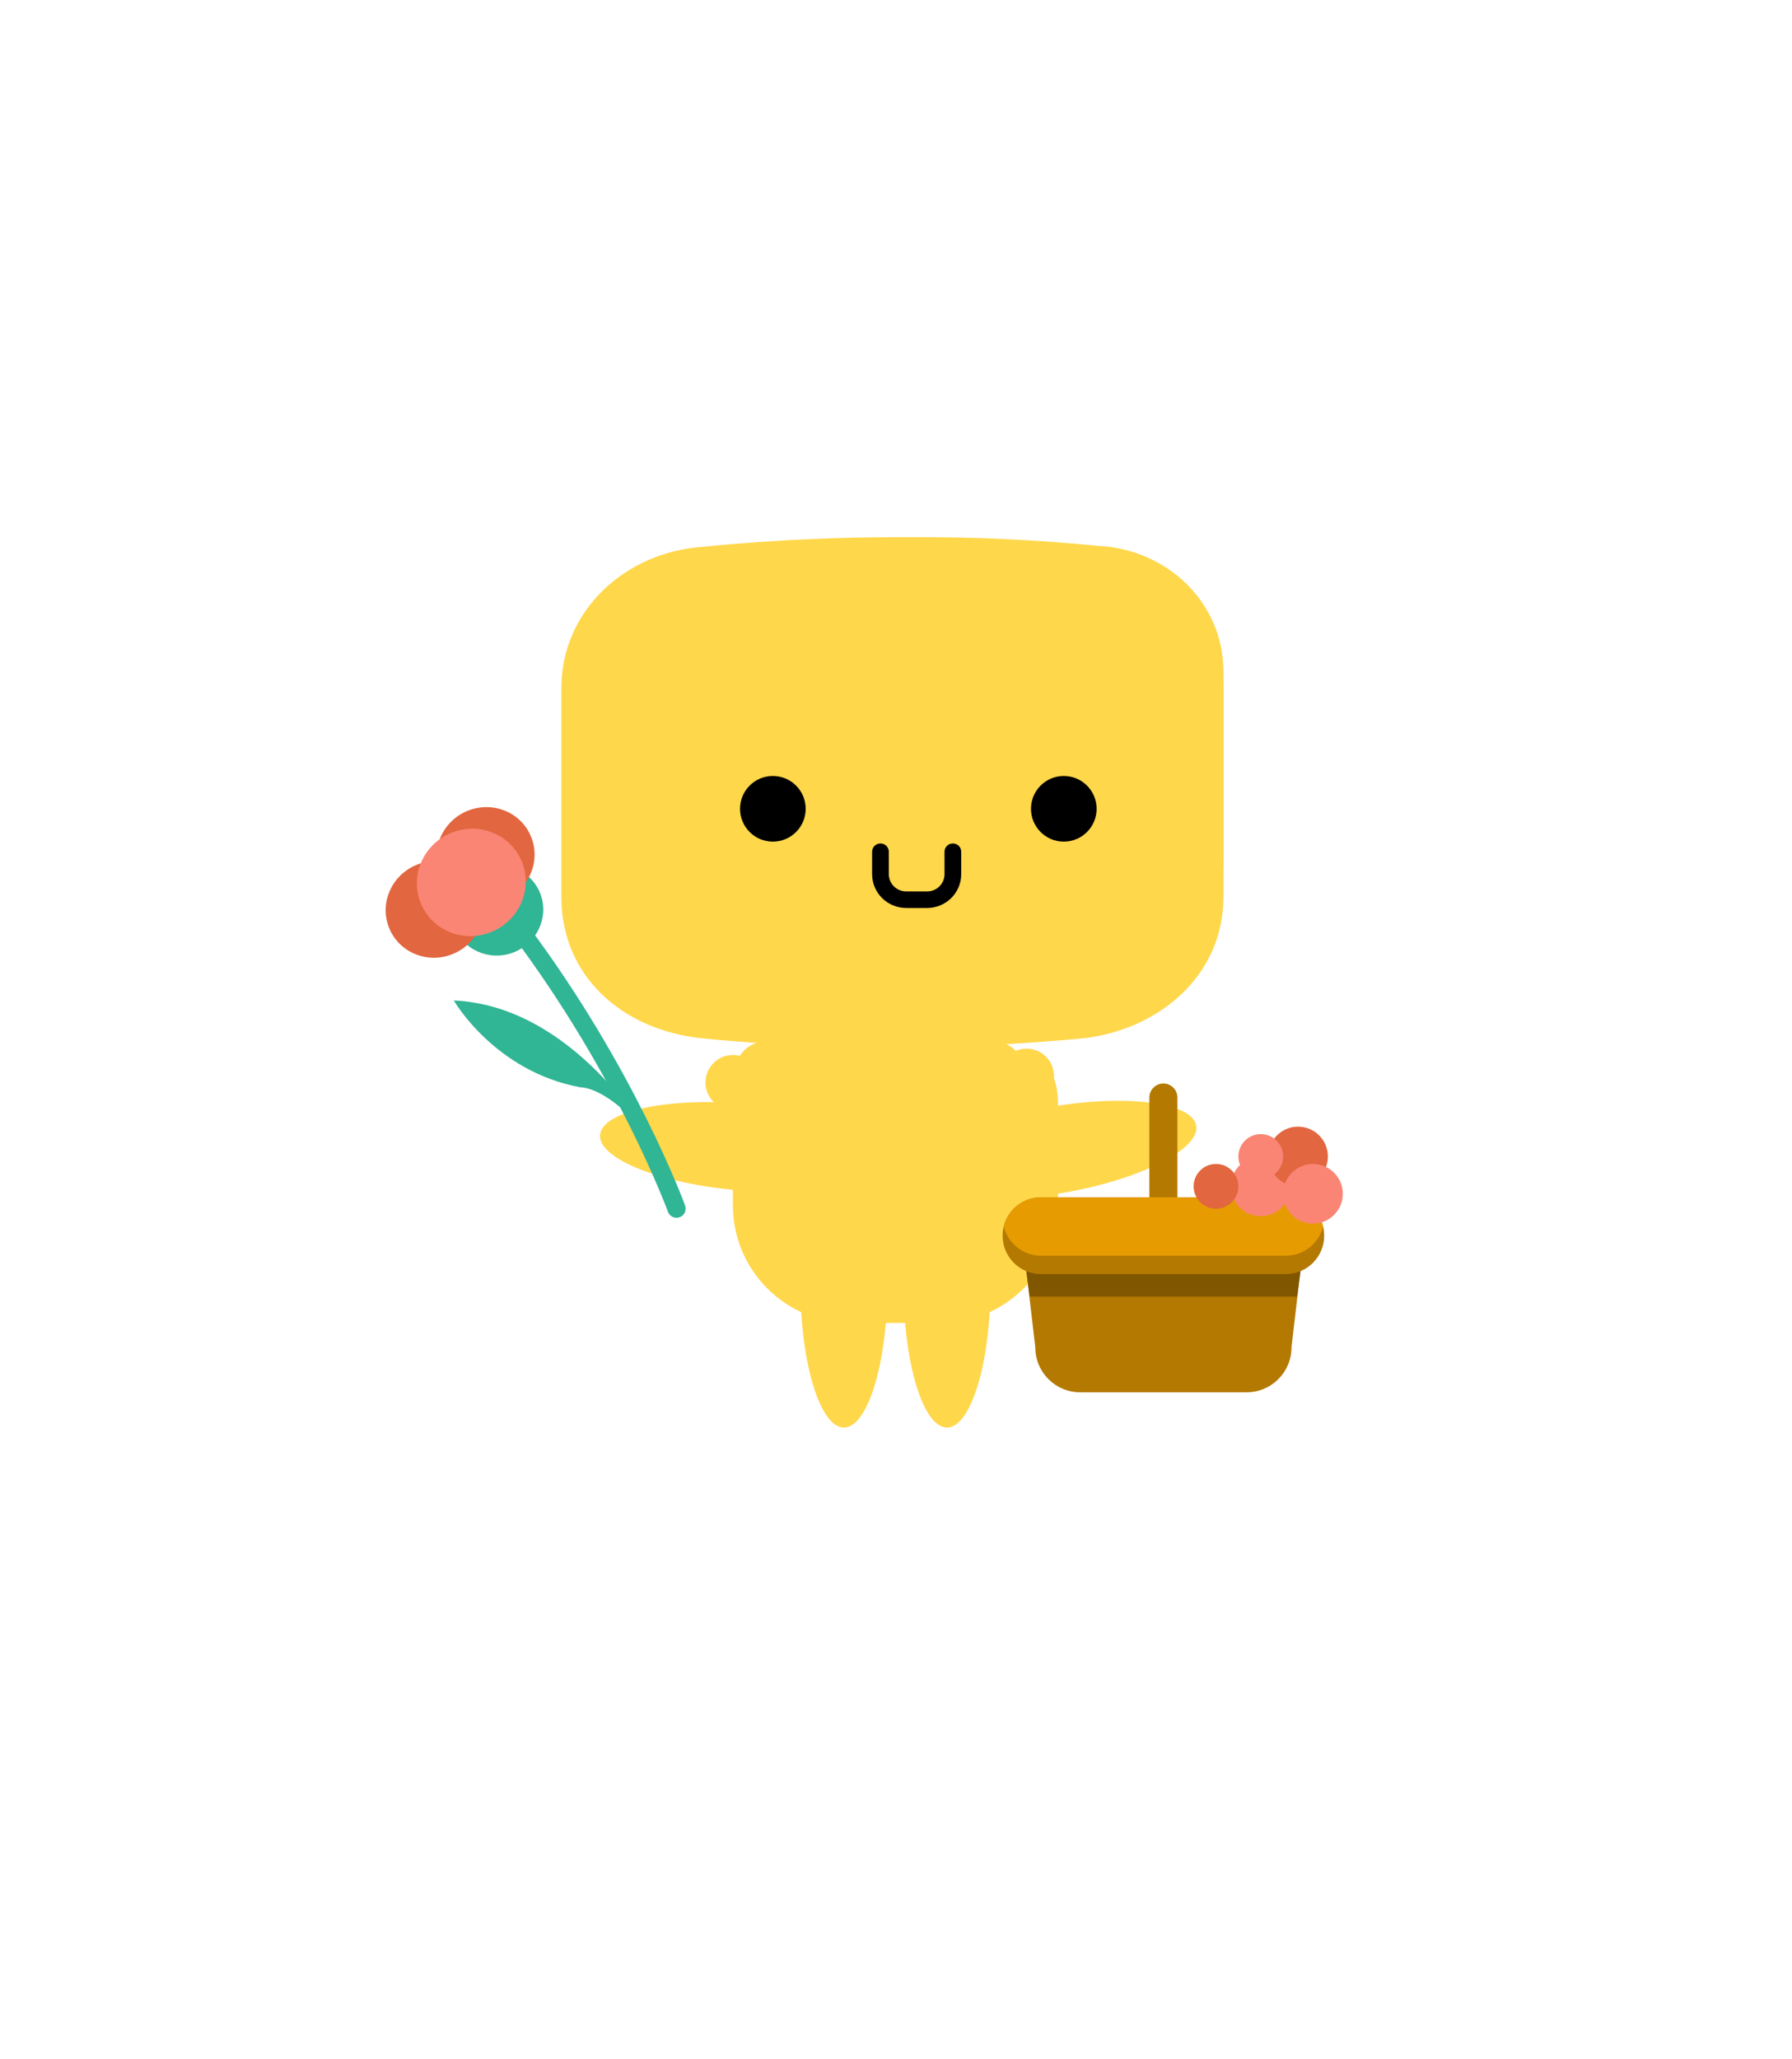 <svg width="490" height="563" viewBox="0 0 490 563" fill="none" xmlns="http://www.w3.org/2000/svg">
<path d="M153.502 245.277C153.502 266.605 169.819 281.601 192.121 283.895C192.121 283.895 217.595 286.532 244.277 286.532C268.774 286.532 295.912 283.895 295.912 283.895C316.989 281.601 334.535 266.605 334.535 245.277V188.127C334.535 166.799 317.209 150.462 295.912 149.504C295.912 149.504 271.411 146.87 244.277 146.87C215.76 146.87 192.121 149.504 192.121 149.504C171.137 150.903 153.502 166.799 153.502 188.127V245.277Z" fill="#FFD74B"/>
<path d="M173.021 234.663C173.021 253.692 187.584 267.071 207.481 269.121C207.481 269.121 230.201 271.473 254.012 271.473C275.87 271.473 300.078 269.121 300.078 269.121C318.882 267.068 334.535 253.692 334.535 234.663V183.677C334.535 164.648 319.078 150.074 300.078 149.22C300.078 149.22 278.22 146.87 254.012 146.87C228.568 146.87 207.481 149.22 207.481 149.22C188.752 150.464 173.021 164.648 173.021 183.677V234.663Z" fill="#FFD74B"/>
<path d="M247.789 248.235H253.507C258.65 248.235 262.832 244.093 262.832 239.002V232.85C262.832 231.601 261.81 230.589 260.548 230.589C259.287 230.589 258.265 231.601 258.265 232.85V239.002C258.265 241.599 256.132 243.709 253.51 243.709H247.792C245.169 243.709 243.036 241.597 243.036 239.002V232.85C243.036 231.601 242.014 230.589 240.753 230.589C239.491 230.589 238.469 231.601 238.469 232.85V239.002C238.465 244.093 242.649 248.235 247.789 248.235Z" fill="black"/>
<g clip-path="url(#clip0_932_4180)">
<path d="M299.858 221.118C299.858 226.075 295.836 230.096 290.879 230.096C285.926 230.096 281.908 226.075 281.908 221.118C281.908 216.16 285.926 212.145 290.879 212.145C295.836 212.145 299.858 216.16 299.858 221.118Z" fill="black"/>
</g>
<g clip-path="url(#clip1_932_4180)">
<path d="M220.304 221.118C220.304 226.075 216.282 230.096 211.324 230.096C206.371 230.096 202.353 226.075 202.353 221.118C202.353 216.16 206.371 212.145 211.324 212.145C216.282 212.145 220.304 216.16 220.304 221.118Z" fill="black"/>
</g>
<path d="M242.615 351.823C242.615 372.484 237.307 390.285 230.756 390.285C224.208 390.285 218.894 372.484 218.894 351.823C218.894 331.16 218.894 321.753 230.756 321.753C242.615 321.753 242.615 331.16 242.615 351.823Z" fill="#FFD74B"/>
<path d="M270.807 351.823C270.807 372.484 265.494 390.285 258.945 390.285C252.392 390.285 247.085 372.484 247.085 351.823C247.085 331.16 247.085 321.753 258.945 321.753C270.807 321.753 270.807 331.16 270.807 351.823Z" fill="#FFD74B"/>
<path d="M289.29 329.536C289.29 347.286 274.901 361.679 257.146 361.679H232.555C214.799 361.679 200.411 347.286 200.411 329.536L200.411 301.898C200.411 284.147 214.799 287.218 232.555 287.218H257.146C274.901 287.218 289.29 284.147 289.29 301.898V329.536Z" fill="#FFD74B"/>
<path d="M201.395 325.371C180.812 323.609 163.531 316.791 164.089 310.267C164.647 303.739 182.839 299.971 203.424 301.736C224.011 303.504 233.384 304.308 232.369 316.125C231.356 327.942 221.985 327.138 201.395 325.371Z" fill="#FFD74B"/>
<path d="M287.173 302.637C307.526 299.098 325.974 301.284 327.095 307.736C328.219 314.19 311.59 322.472 291.234 326.012C270.876 329.551 261.609 331.16 259.578 319.475C257.545 307.789 266.812 306.178 287.173 302.637Z" fill="#FFD74B"/>
<path d="M280.701 320.448C280.701 336.483 267.704 349.486 251.664 349.486H229.449C213.409 349.486 200.411 336.483 200.411 320.448V296.799C200.411 280.761 213.409 284.205 229.449 284.205H251.664C267.704 284.205 280.701 280.761 280.701 296.799V320.448Z" fill="#FFD74B"/>
<path d="M200.41 303.438C204.555 303.438 207.915 300.078 207.915 295.933C207.915 291.789 204.555 288.429 200.41 288.429C196.265 288.429 192.905 291.789 192.905 295.933C192.905 300.078 196.265 303.438 200.41 303.438Z" fill="#FFD74B"/>
<path d="M280.701 301.698C284.846 301.698 288.206 298.338 288.206 294.193C288.206 290.048 284.846 286.688 280.701 286.688C276.556 286.688 273.196 290.048 273.196 294.193C273.196 298.338 276.556 301.698 280.701 301.698Z" fill="#FFD74B"/>
<path d="M353.136 368.371C353.136 375.148 347.642 380.641 340.864 380.641H295.363C288.586 380.641 283.092 375.148 283.092 368.371L280.793 348.705C280.793 341.928 288.586 336.435 295.363 336.435H340.864C347.642 336.435 355.434 341.928 355.434 348.705L353.136 368.371Z" fill="#B37900"/>
<path d="M354.669 354.453H281.56L280.026 343.192H356.203L354.669 354.453Z" fill="#815600"/>
<path d="M321.949 300.057C321.949 297.939 320.23 296.223 318.113 296.223C315.997 296.223 314.279 297.94 314.279 300.057V338.751C314.279 340.869 315.997 342.585 318.113 342.585C320.23 342.585 321.949 340.868 321.949 338.751V300.057Z" fill="#B37900"/>
<path d="M362.082 337.828C362.082 343.625 357.383 348.326 351.585 348.326H284.645C278.846 348.326 274.147 343.625 274.147 337.828C274.147 332.031 278.846 327.331 284.645 327.331H351.585C357.383 327.331 362.082 332.031 362.082 337.828Z" fill="#B37900"/>
<path d="M351.584 327.331H284.644C279.709 327.331 275.584 330.737 274.46 335.323C275.584 339.909 279.709 343.315 284.644 343.315H351.584C356.517 343.315 360.643 339.909 361.767 335.323C360.643 330.737 356.517 327.331 351.584 327.331Z" fill="#E69B00"/>
<path d="M177.248 310.646C177.248 310.646 156.867 274.997 124.087 273.519C124.087 273.519 135.227 292.967 158.803 297.278C158.803 297.278 166.016 296.897 177.248 310.646Z" fill="#30B595"/>
<path fill-rule="evenodd" clip-rule="evenodd" d="M140.572 252.174C141.675 251.347 143.24 251.57 144.068 252.673C158.899 272.439 169.705 291.641 176.803 305.901C180.353 313.034 182.98 318.936 184.721 323.063C185.592 325.127 186.242 326.747 186.675 327.856C186.892 328.41 187.055 328.836 187.164 329.127C187.219 329.272 187.26 329.383 187.288 329.458L187.321 329.545L187.329 329.569L187.332 329.578C187.333 329.579 187.333 329.579 185.004 330.427L187.333 329.579C187.805 330.875 187.136 332.308 185.84 332.78C184.545 333.251 183.112 332.583 182.64 331.288L182.638 331.284L182.632 331.267L182.605 331.193C182.58 331.127 182.542 331.025 182.491 330.889C182.389 330.617 182.233 330.21 182.024 329.675C181.606 328.605 180.972 327.026 180.12 325.005C178.414 320.963 175.831 315.156 172.332 308.127C165.332 294.064 154.679 275.136 140.073 255.671C139.245 254.568 139.468 253.002 140.572 252.174Z" fill="#30B595"/>
<path d="M141.272 260.009C147.559 257.033 150.297 249.634 147.386 243.485C144.474 237.336 137.017 234.764 130.729 237.741C124.441 240.718 121.704 248.116 124.615 254.265C127.526 260.415 134.984 262.986 141.272 260.009Z" fill="#30B595"/>
<path d="M124.486 260.518C131.199 257.34 134.122 249.44 131.013 242.874C127.905 236.308 119.942 233.562 113.228 236.74C106.515 239.919 103.592 247.818 106.701 254.385C109.81 260.951 117.772 263.697 124.486 260.518Z" fill="#E2663F"/>
<path d="M138.409 245.758C145.122 242.579 148.045 234.68 144.936 228.113C141.828 221.547 133.865 218.801 127.151 221.98C120.438 225.158 117.515 233.058 120.624 239.624C123.732 246.19 131.695 248.936 138.409 245.758Z" fill="#E2663F"/>
<path d="M135.129 254.459C142.591 250.927 145.839 242.148 142.384 234.851C138.93 227.554 130.08 224.502 122.619 228.034C115.157 231.567 111.909 240.346 115.364 247.643C118.818 254.94 127.668 257.992 135.129 254.459Z" fill="#FA8575"/>
<circle cx="344.736" cy="324.337" r="8.159" fill="#FA8575"/>
<circle cx="354.935" cy="316.177" r="8.159" fill="#E2663F"/>
<circle cx="359.015" cy="326.377" r="8.159" fill="#FA8575"/>
<circle cx="332.497" cy="324.337" r="6.12" fill="#E2663F"/>
<circle cx="344.736" cy="316.178" r="6.12" fill="#FA8575"/>
<defs>
<clipPath id="clip0_932_4180">
<rect width="18.359" height="36.331" fill="white" transform="matrix(-1 0 0 1 299.858 212.145)"/>
</clipPath>
<clipPath id="clip1_932_4180">
<rect width="18.359" height="36.331" fill="white" transform="matrix(-1 0 0 1 220.304 212.145)"/>
</clipPath>
</defs>
</svg>
